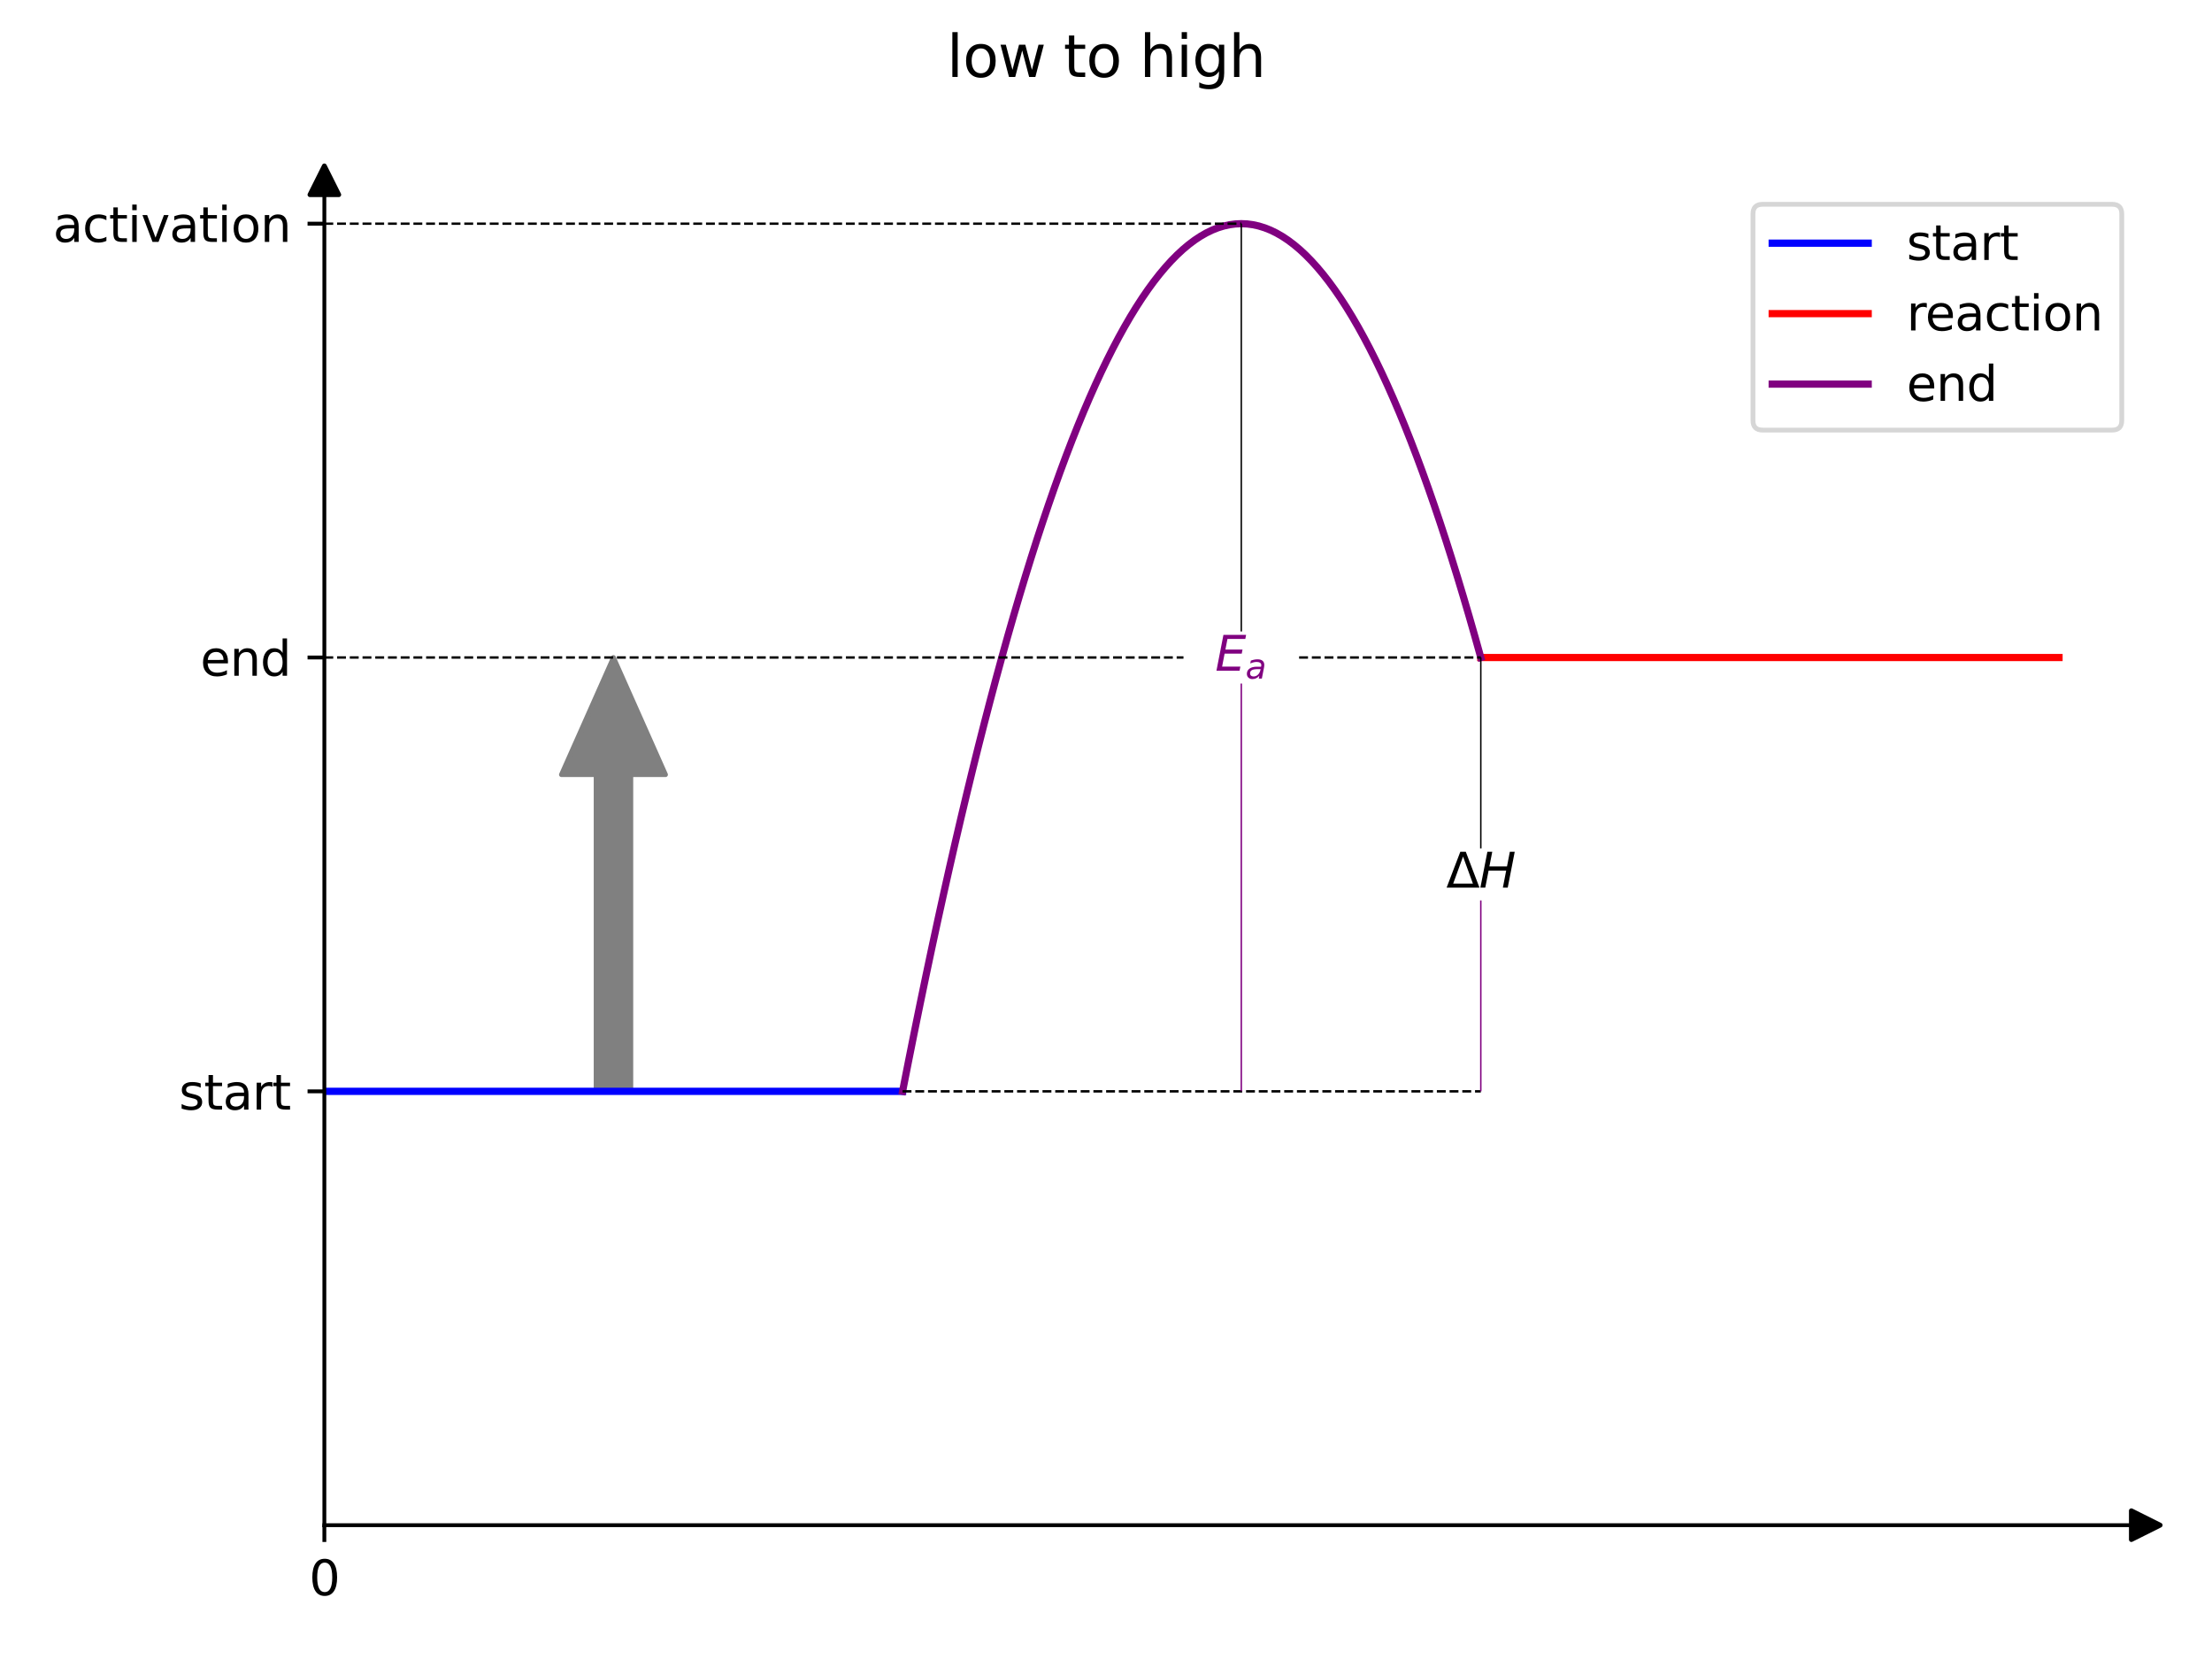 <?xml version="1.0" encoding="utf-8" standalone="no"?>
<!DOCTYPE svg PUBLIC "-//W3C//DTD SVG 1.1//EN"
  "http://www.w3.org/Graphics/SVG/1.1/DTD/svg11.dtd">
<svg xmlns:xlink="http://www.w3.org/1999/xlink" width="460.8pt" height="345.6pt" viewBox="0 0 460.8 345.6" xmlns="http://www.w3.org/2000/svg" version="1.1">
 <defs>
  <style type="text/css">*{stroke-linejoin: round; stroke-linecap: butt}</style>
 </defs>
 <g id="figure_1">
  <g id="patch_1">
   <path d="M 0 345.6 
L 460.8 345.6 
L 460.8 0 
L 0 0 
z
" style="fill: #ffffff"/>
  </g>
  <g id="axes_1">
   <g id="patch_2">
    <path d="M 67.57 317.72 
L 447 317.72 
L 447 37.56 
L 67.57 37.56 
z
" style="fill: #ffffff"/>
   </g>
   <g id="patch_3">
    <path d="M 127.797 136.972 
L 138.638 161.373 
L 131.411 161.373 
L 131.411 227.346 
L 124.183 227.346 
L 124.183 161.373 
L 116.956 161.373 
z
" clip-path="url(#pe5df1558f2)" style="fill: #808080; stroke: #808080; stroke-linejoin: miter"/>
   </g>
   <g id="matplotlib.axis_1">
    <g id="xtick_1">
     <g id="line2d_1">
      <defs>
       <path id="m755c92c0e5" d="M 0 0 
L 0 3.5 
" style="stroke: #000000; stroke-width: 0.8"/>
      </defs>
      <g>
       <use xlink:href="#m755c92c0e5" x="67.57" y="317.72" style="stroke: #000000; stroke-width: 0.8"/>
      </g>
     </g>
     <g id="text_1">
      <!-- 0 -->
      <g transform="translate(64.389 332.318) scale(0.1 -0.1)">
       <defs>
        <path id="DejaVuSans-30" d="M 2034 4250 
Q 1547 4250 1301 3770 
Q 1056 3291 1056 2328 
Q 1056 1369 1301 889 
Q 1547 409 2034 409 
Q 2525 409 2770 889 
Q 3016 1369 3016 2328 
Q 3016 3291 2770 3770 
Q 2525 4250 2034 4250 
z
M 2034 4750 
Q 2819 4750 3233 4129 
Q 3647 3509 3647 2328 
Q 3647 1150 3233 529 
Q 2819 -91 2034 -91 
Q 1250 -91 836 529 
Q 422 1150 422 2328 
Q 422 3509 836 4129 
Q 1250 4750 2034 4750 
z
" transform="scale(0.016)"/>
       </defs>
       <use xlink:href="#DejaVuSans-30"/>
      </g>
     </g>
    </g>
   </g>
   <g id="matplotlib.axis_2">
    <g id="ytick_1">
     <g id="line2d_2">
      <defs>
       <path id="m96ab7bca91" d="M 0 0 
L -3.5 0 
" style="stroke: #000000; stroke-width: 0.8"/>
      </defs>
      <g>
       <use xlink:href="#m96ab7bca91" x="67.57" y="227.346" style="stroke: #000000; stroke-width: 0.8"/>
      </g>
     </g>
     <g id="text_2">
      <!-- start -->
      <g transform="translate(37.281 231.145) scale(0.1 -0.1)">
       <defs>
        <path id="DejaVuSans-73" d="M 2834 3397 
L 2834 2853 
Q 2591 2978 2328 3040 
Q 2066 3103 1784 3103 
Q 1356 3103 1142 2972 
Q 928 2841 928 2578 
Q 928 2378 1081 2264 
Q 1234 2150 1697 2047 
L 1894 2003 
Q 2506 1872 2764 1633 
Q 3022 1394 3022 966 
Q 3022 478 2636 193 
Q 2250 -91 1575 -91 
Q 1294 -91 989 -36 
Q 684 19 347 128 
L 347 722 
Q 666 556 975 473 
Q 1284 391 1588 391 
Q 1994 391 2212 530 
Q 2431 669 2431 922 
Q 2431 1156 2273 1281 
Q 2116 1406 1581 1522 
L 1381 1569 
Q 847 1681 609 1914 
Q 372 2147 372 2553 
Q 372 3047 722 3315 
Q 1072 3584 1716 3584 
Q 2034 3584 2315 3537 
Q 2597 3491 2834 3397 
z
" transform="scale(0.016)"/>
        <path id="DejaVuSans-74" d="M 1172 4494 
L 1172 3500 
L 2356 3500 
L 2356 3053 
L 1172 3053 
L 1172 1153 
Q 1172 725 1289 603 
Q 1406 481 1766 481 
L 2356 481 
L 2356 0 
L 1766 0 
Q 1100 0 847 248 
Q 594 497 594 1153 
L 594 3053 
L 172 3053 
L 172 3500 
L 594 3500 
L 594 4494 
L 1172 4494 
z
" transform="scale(0.016)"/>
        <path id="DejaVuSans-61" d="M 2194 1759 
Q 1497 1759 1228 1600 
Q 959 1441 959 1056 
Q 959 750 1161 570 
Q 1363 391 1709 391 
Q 2188 391 2477 730 
Q 2766 1069 2766 1631 
L 2766 1759 
L 2194 1759 
z
M 3341 1997 
L 3341 0 
L 2766 0 
L 2766 531 
Q 2569 213 2275 61 
Q 1981 -91 1556 -91 
Q 1019 -91 701 211 
Q 384 513 384 1019 
Q 384 1609 779 1909 
Q 1175 2209 1959 2209 
L 2766 2209 
L 2766 2266 
Q 2766 2663 2505 2880 
Q 2244 3097 1772 3097 
Q 1472 3097 1187 3025 
Q 903 2953 641 2809 
L 641 3341 
Q 956 3463 1253 3523 
Q 1550 3584 1831 3584 
Q 2591 3584 2966 3190 
Q 3341 2797 3341 1997 
z
" transform="scale(0.016)"/>
        <path id="DejaVuSans-72" d="M 2631 2963 
Q 2534 3019 2420 3045 
Q 2306 3072 2169 3072 
Q 1681 3072 1420 2755 
Q 1159 2438 1159 1844 
L 1159 0 
L 581 0 
L 581 3500 
L 1159 3500 
L 1159 2956 
Q 1341 3275 1631 3429 
Q 1922 3584 2338 3584 
Q 2397 3584 2469 3576 
Q 2541 3569 2628 3553 
L 2631 2963 
z
" transform="scale(0.016)"/>
       </defs>
       <use xlink:href="#DejaVuSans-73"/>
       <use xlink:href="#DejaVuSans-74" x="52.1"/>
       <use xlink:href="#DejaVuSans-61" x="91.309"/>
       <use xlink:href="#DejaVuSans-72" x="152.588"/>
       <use xlink:href="#DejaVuSans-74" x="193.701"/>
      </g>
     </g>
    </g>
    <g id="ytick_2">
     <g id="line2d_3">
      <g>
       <use xlink:href="#m96ab7bca91" x="67.57" y="46.597" style="stroke: #000000; stroke-width: 0.8"/>
      </g>
     </g>
     <g id="text_3">
      <!-- activation -->
      <g transform="translate(11.043 50.397) scale(0.1 -0.1)">
       <defs>
        <path id="DejaVuSans-63" d="M 3122 3366 
L 3122 2828 
Q 2878 2963 2633 3030 
Q 2388 3097 2138 3097 
Q 1578 3097 1268 2742 
Q 959 2388 959 1747 
Q 959 1106 1268 751 
Q 1578 397 2138 397 
Q 2388 397 2633 464 
Q 2878 531 3122 666 
L 3122 134 
Q 2881 22 2623 -34 
Q 2366 -91 2075 -91 
Q 1284 -91 818 406 
Q 353 903 353 1747 
Q 353 2603 823 3093 
Q 1294 3584 2113 3584 
Q 2378 3584 2631 3529 
Q 2884 3475 3122 3366 
z
" transform="scale(0.016)"/>
        <path id="DejaVuSans-69" d="M 603 3500 
L 1178 3500 
L 1178 0 
L 603 0 
L 603 3500 
z
M 603 4863 
L 1178 4863 
L 1178 4134 
L 603 4134 
L 603 4863 
z
" transform="scale(0.016)"/>
        <path id="DejaVuSans-76" d="M 191 3500 
L 800 3500 
L 1894 563 
L 2988 3500 
L 3597 3500 
L 2284 0 
L 1503 0 
L 191 3500 
z
" transform="scale(0.016)"/>
        <path id="DejaVuSans-6f" d="M 1959 3097 
Q 1497 3097 1228 2736 
Q 959 2375 959 1747 
Q 959 1119 1226 758 
Q 1494 397 1959 397 
Q 2419 397 2687 759 
Q 2956 1122 2956 1747 
Q 2956 2369 2687 2733 
Q 2419 3097 1959 3097 
z
M 1959 3584 
Q 2709 3584 3137 3096 
Q 3566 2609 3566 1747 
Q 3566 888 3137 398 
Q 2709 -91 1959 -91 
Q 1206 -91 779 398 
Q 353 888 353 1747 
Q 353 2609 779 3096 
Q 1206 3584 1959 3584 
z
" transform="scale(0.016)"/>
        <path id="DejaVuSans-6e" d="M 3513 2113 
L 3513 0 
L 2938 0 
L 2938 2094 
Q 2938 2591 2744 2837 
Q 2550 3084 2163 3084 
Q 1697 3084 1428 2787 
Q 1159 2491 1159 1978 
L 1159 0 
L 581 0 
L 581 3500 
L 1159 3500 
L 1159 2956 
Q 1366 3272 1645 3428 
Q 1925 3584 2291 3584 
Q 2894 3584 3203 3211 
Q 3513 2838 3513 2113 
z
" transform="scale(0.016)"/>
       </defs>
       <use xlink:href="#DejaVuSans-61"/>
       <use xlink:href="#DejaVuSans-63" x="61.279"/>
       <use xlink:href="#DejaVuSans-74" x="116.26"/>
       <use xlink:href="#DejaVuSans-69" x="155.469"/>
       <use xlink:href="#DejaVuSans-76" x="183.252"/>
       <use xlink:href="#DejaVuSans-61" x="242.432"/>
       <use xlink:href="#DejaVuSans-74" x="303.711"/>
       <use xlink:href="#DejaVuSans-69" x="342.92"/>
       <use xlink:href="#DejaVuSans-6f" x="370.703"/>
       <use xlink:href="#DejaVuSans-6e" x="431.885"/>
      </g>
     </g>
    </g>
    <g id="ytick_3">
     <g id="line2d_4">
      <g>
       <use xlink:href="#m96ab7bca91" x="67.57" y="136.972" style="stroke: #000000; stroke-width: 0.8"/>
      </g>
     </g>
     <g id="text_4">
      <!-- end -->
      <g transform="translate(41.731 140.771) scale(0.1 -0.1)">
       <defs>
        <path id="DejaVuSans-65" d="M 3597 1894 
L 3597 1613 
L 953 1613 
Q 991 1019 1311 708 
Q 1631 397 2203 397 
Q 2534 397 2845 478 
Q 3156 559 3463 722 
L 3463 178 
Q 3153 47 2828 -22 
Q 2503 -91 2169 -91 
Q 1331 -91 842 396 
Q 353 884 353 1716 
Q 353 2575 817 3079 
Q 1281 3584 2069 3584 
Q 2775 3584 3186 3129 
Q 3597 2675 3597 1894 
z
M 3022 2063 
Q 3016 2534 2758 2815 
Q 2500 3097 2075 3097 
Q 1594 3097 1305 2825 
Q 1016 2553 972 2059 
L 3022 2063 
z
" transform="scale(0.016)"/>
        <path id="DejaVuSans-64" d="M 2906 2969 
L 2906 4863 
L 3481 4863 
L 3481 0 
L 2906 0 
L 2906 525 
Q 2725 213 2448 61 
Q 2172 -91 1784 -91 
Q 1150 -91 751 415 
Q 353 922 353 1747 
Q 353 2572 751 3078 
Q 1150 3584 1784 3584 
Q 2172 3584 2448 3432 
Q 2725 3281 2906 2969 
z
M 947 1747 
Q 947 1113 1208 752 
Q 1469 391 1925 391 
Q 2381 391 2643 752 
Q 2906 1113 2906 1747 
Q 2906 2381 2643 2742 
Q 2381 3103 1925 3103 
Q 1469 3103 1208 2742 
Q 947 2381 947 1747 
z
" transform="scale(0.016)"/>
       </defs>
       <use xlink:href="#DejaVuSans-65"/>
       <use xlink:href="#DejaVuSans-6e" x="61.523"/>
       <use xlink:href="#DejaVuSans-64" x="124.902"/>
      </g>
     </g>
    </g>
   </g>
   <g id="line2d_5">
    <path d="M 67.57 227.346 
L 68.787 227.346 
L 70.003 227.346 
L 71.22 227.346 
L 72.437 227.346 
L 73.654 227.346 
L 74.87 227.346 
L 76.087 227.346 
L 77.304 227.346 
L 78.52 227.346 
L 79.737 227.346 
L 80.954 227.346 
L 82.17 227.346 
L 83.387 227.346 
L 84.604 227.346 
L 85.821 227.346 
L 87.037 227.346 
L 88.254 227.346 
L 89.471 227.346 
L 90.687 227.346 
L 91.904 227.346 
L 93.121 227.346 
L 94.338 227.346 
L 95.554 227.346 
L 96.771 227.346 
L 97.988 227.346 
L 99.204 227.346 
L 100.421 227.346 
L 101.638 227.346 
L 102.854 227.346 
L 104.071 227.346 
L 105.288 227.346 
L 106.505 227.346 
L 107.721 227.346 
L 108.938 227.346 
L 110.155 227.346 
L 111.371 227.346 
L 112.588 227.346 
L 113.805 227.346 
L 115.022 227.346 
L 116.238 227.346 
L 117.455 227.346 
L 118.672 227.346 
L 119.888 227.346 
L 121.105 227.346 
L 122.322 227.346 
L 123.539 227.346 
L 124.755 227.346 
L 125.972 227.346 
L 127.189 227.346 
L 128.405 227.346 
L 129.622 227.346 
L 130.839 227.346 
L 132.055 227.346 
L 133.272 227.346 
L 134.489 227.346 
L 135.706 227.346 
L 136.922 227.346 
L 138.139 227.346 
L 139.356 227.346 
L 140.572 227.346 
L 141.789 227.346 
L 143.006 227.346 
L 144.223 227.346 
L 145.439 227.346 
L 146.656 227.346 
L 147.873 227.346 
L 149.089 227.346 
L 150.306 227.346 
L 151.523 227.346 
L 152.739 227.346 
L 153.956 227.346 
L 155.173 227.346 
L 156.39 227.346 
L 157.606 227.346 
L 158.823 227.346 
L 160.04 227.346 
L 161.256 227.346 
L 162.473 227.346 
L 163.69 227.346 
L 164.907 227.346 
L 166.123 227.346 
L 167.34 227.346 
L 168.557 227.346 
L 169.773 227.346 
L 170.99 227.346 
L 172.207 227.346 
L 173.423 227.346 
L 174.64 227.346 
L 175.857 227.346 
L 177.074 227.346 
L 178.29 227.346 
L 179.507 227.346 
L 180.724 227.346 
L 181.94 227.346 
L 183.157 227.346 
L 184.374 227.346 
L 185.591 227.346 
L 186.807 227.346 
L 188.024 227.346 
" clip-path="url(#pe5df1558f2)" style="fill: none; stroke: #0000ff; stroke-width: 1.5; stroke-linecap: square"/>
   </g>
   <g id="line2d_6">
    <path d="M 308.478 136.972 
L 309.695 136.972 
L 310.911 136.972 
L 312.128 136.972 
L 313.345 136.972 
L 314.561 136.972 
L 315.778 136.972 
L 316.995 136.972 
L 318.212 136.972 
L 319.428 136.972 
L 320.645 136.972 
L 321.862 136.972 
L 323.078 136.972 
L 324.295 136.972 
L 325.512 136.972 
L 326.729 136.972 
L 327.945 136.972 
L 329.162 136.972 
L 330.379 136.972 
L 331.595 136.972 
L 332.812 136.972 
L 334.029 136.972 
L 335.245 136.972 
L 336.462 136.972 
L 337.679 136.972 
L 338.896 136.972 
L 340.112 136.972 
L 341.329 136.972 
L 342.546 136.972 
L 343.762 136.972 
L 344.979 136.972 
L 346.196 136.972 
L 347.413 136.972 
L 348.629 136.972 
L 349.846 136.972 
L 351.063 136.972 
L 352.279 136.972 
L 353.496 136.972 
L 354.713 136.972 
L 355.93 136.972 
L 357.146 136.972 
L 358.363 136.972 
L 359.58 136.972 
L 360.796 136.972 
L 362.013 136.972 
L 363.23 136.972 
L 364.446 136.972 
L 365.663 136.972 
L 366.88 136.972 
L 368.097 136.972 
L 369.313 136.972 
L 370.53 136.972 
L 371.747 136.972 
L 372.963 136.972 
L 374.18 136.972 
L 375.397 136.972 
L 376.614 136.972 
L 377.83 136.972 
L 379.047 136.972 
L 380.264 136.972 
L 381.48 136.972 
L 382.697 136.972 
L 383.914 136.972 
L 385.13 136.972 
L 386.347 136.972 
L 387.564 136.972 
L 388.781 136.972 
L 389.997 136.972 
L 391.214 136.972 
L 392.431 136.972 
L 393.647 136.972 
L 394.864 136.972 
L 396.081 136.972 
L 397.298 136.972 
L 398.514 136.972 
L 399.731 136.972 
L 400.948 136.972 
L 402.164 136.972 
L 403.381 136.972 
L 404.598 136.972 
L 405.814 136.972 
L 407.031 136.972 
L 408.248 136.972 
L 409.465 136.972 
L 410.681 136.972 
L 411.898 136.972 
L 413.115 136.972 
L 414.331 136.972 
L 415.548 136.972 
L 416.765 136.972 
L 417.982 136.972 
L 419.198 136.972 
L 420.415 136.972 
L 421.632 136.972 
L 422.848 136.972 
L 424.065 136.972 
L 425.282 136.972 
L 426.498 136.972 
L 427.715 136.972 
L 428.932 136.972 
" clip-path="url(#pe5df1558f2)" style="fill: none; stroke: #ff0000; stroke-width: 1.5; stroke-linecap: square"/>
   </g>
   <g id="line2d_7">
    <path d="M 188.024 227.346 
L 189.241 221.166 
L 190.457 215.094 
L 191.674 209.129 
L 192.891 203.272 
L 194.108 197.522 
L 195.324 191.88 
L 196.541 186.345 
L 197.758 180.918 
L 198.974 175.598 
L 200.191 170.385 
L 201.408 165.281 
L 202.624 160.283 
L 203.841 155.393 
L 205.058 150.611 
L 206.275 145.936 
L 207.491 141.369 
L 208.708 136.909 
L 209.925 132.556 
L 211.141 128.311 
L 212.358 124.174 
L 213.575 120.144 
L 214.792 116.221 
L 216.008 112.406 
L 217.225 108.699 
L 218.442 105.099 
L 219.658 101.606 
L 220.875 98.221 
L 222.092 94.943 
L 223.308 91.773 
L 224.525 88.711 
L 225.742 85.756 
L 226.959 82.908 
L 228.175 80.168 
L 229.392 77.535 
L 230.609 75.01 
L 231.825 72.592 
L 233.042 70.282 
L 234.259 68.079 
L 235.476 65.984 
L 236.692 63.996 
L 237.909 62.116 
L 239.126 60.343 
L 240.342 58.678 
L 241.559 57.12 
L 242.776 55.67 
L 243.992 54.327 
L 245.209 53.092 
L 246.426 51.964 
L 247.643 50.944 
L 248.859 50.031 
L 250.076 49.225 
L 251.293 48.528 
L 252.509 47.937 
L 253.726 47.454 
L 254.943 47.079 
L 256.16 46.811 
L 257.376 46.65 
L 258.593 46.597 
L 259.81 46.652 
L 261.026 46.814 
L 262.243 47.083 
L 263.46 47.46 
L 264.676 47.945 
L 265.893 48.537 
L 267.11 49.236 
L 268.327 50.043 
L 269.543 50.958 
L 270.76 51.979 
L 271.977 53.109 
L 273.193 54.346 
L 274.41 55.69 
L 275.627 57.142 
L 276.844 58.701 
L 278.06 60.368 
L 279.277 62.142 
L 280.494 64.024 
L 281.71 66.013 
L 282.927 68.11 
L 284.144 70.314 
L 285.361 72.626 
L 286.577 75.045 
L 287.794 77.572 
L 289.011 80.206 
L 290.227 82.948 
L 291.444 85.797 
L 292.661 88.754 
L 293.877 91.818 
L 295.094 94.99 
L 296.311 98.269 
L 297.528 101.655 
L 298.744 105.149 
L 299.961 108.751 
L 301.178 112.46 
L 302.394 116.277 
L 303.611 120.201 
L 304.828 124.232 
L 306.045 128.371 
L 307.261 132.618 
L 308.478 136.972 
" clip-path="url(#pe5df1558f2)" style="fill: none; stroke: #800080; stroke-width: 1.5; stroke-linecap: square"/>
   </g>
   <g id="LineCollection_1">
    <path d="M 67.57 46.597 
L 258.584 46.597 
" clip-path="url(#pe5df1558f2)" style="fill: none; stroke-dasharray: 1.85,0.8; stroke-dashoffset: 0; stroke: #000000; stroke-width: 0.5"/>
    <path d="M 67.57 136.972 
L 246.539 136.972 
" clip-path="url(#pe5df1558f2)" style="fill: none; stroke-dasharray: 1.85,0.8; stroke-dashoffset: 0; stroke: #000000; stroke-width: 0.5"/>
    <path d="M 270.63 136.972 
L 308.478 136.972 
" clip-path="url(#pe5df1558f2)" style="fill: none; stroke-dasharray: 1.85,0.8; stroke-dashoffset: 0; stroke: #000000; stroke-width: 0.5"/>
    <path d="M 188.024 227.346 
L 308.478 227.346 
" clip-path="url(#pe5df1558f2)" style="fill: none; stroke-dasharray: 1.85,0.8; stroke-dashoffset: 0; stroke: #000000; stroke-width: 0.5"/>
   </g>
   <g id="LineCollection_2">
    <path d="M 308.478 227.346 
L 308.478 187.581 
" clip-path="url(#pe5df1558f2)" style="fill: none; stroke: #800080; stroke-width: 0.3"/>
    <path d="M 308.478 176.736 
L 308.478 136.972 
" clip-path="url(#pe5df1558f2)" style="fill: none; stroke: #000000; stroke-width: 0.3"/>
    <path d="M 258.584 227.346 
L 258.584 142.394 
" clip-path="url(#pe5df1558f2)" style="fill: none; stroke: #800080; stroke-width: 0.3"/>
    <path d="M 258.584 131.549 
L 258.584 46.597 
" clip-path="url(#pe5df1558f2)" style="fill: none; stroke: #000000; stroke-width: 0.3"/>
   </g>
   <g id="line2d_8">
    <defs>
     <path id="md4ed73eb90" d="M 3 0 
L -3 -3 
L -3 3 
z
" style="stroke: #000000; stroke-linejoin: miter"/>
    </defs>
    <g>
     <use xlink:href="#md4ed73eb90" x="447" y="317.72" style="stroke: #000000; stroke-linejoin: miter"/>
    </g>
   </g>
   <g id="line2d_9">
    <defs>
     <path id="m6a769eb6b1" d="M 0 -3 
L -3 3 
L 3 3 
z
" style="stroke: #000000; stroke-linejoin: miter"/>
    </defs>
    <g>
     <use xlink:href="#m6a769eb6b1" x="67.57" y="37.56" style="stroke: #000000; stroke-linejoin: miter"/>
    </g>
   </g>
   <g id="patch_4">
    <path d="M 67.57 317.72 
L 67.57 37.56 
" style="fill: none; stroke: #000000; stroke-width: 0.8; stroke-linejoin: miter; stroke-linecap: square"/>
   </g>
   <g id="patch_5">
    <path d="M 447 317.72 
L 447 37.56 
" style="fill: none"/>
   </g>
   <g id="patch_6">
    <path d="M 67.57 317.72 
L 447 317.72 
" style="fill: none; stroke: #000000; stroke-width: 0.8; stroke-linejoin: miter; stroke-linecap: square"/>
   </g>
   <g id="patch_7">
    <path d="M 67.57 37.56 
L 447 37.56 
" style="fill: none"/>
   </g>
   <g id="text_5">
    <!-- $E_a$ -->
    <g style="fill: #800080" transform="translate(253.134 139.731) scale(0.1 -0.1)">
     <defs>
      <path id="DejaVuSans-Oblique-45" d="M 1081 4666 
L 4031 4666 
L 3928 4134 
L 1606 4134 
L 1338 2753 
L 3566 2753 
L 3463 2222 
L 1234 2222 
L 909 531 
L 3284 531 
L 3181 0 
L 172 0 
L 1081 4666 
z
" transform="scale(0.016)"/>
      <path id="DejaVuSans-Oblique-61" d="M 3438 1997 
L 3047 0 
L 2472 0 
L 2578 531 
Q 2325 219 2001 64 
Q 1678 -91 1281 -91 
Q 834 -91 548 182 
Q 263 456 263 884 
Q 263 1497 752 1853 
Q 1241 2209 2100 2209 
L 2900 2209 
L 2931 2363 
Q 2938 2388 2941 2417 
Q 2944 2447 2944 2509 
Q 2944 2788 2717 2942 
Q 2491 3097 2081 3097 
Q 1800 3097 1504 3025 
Q 1209 2953 897 2809 
L 997 3341 
Q 1322 3463 1633 3523 
Q 1944 3584 2234 3584 
Q 2853 3584 3176 3315 
Q 3500 3047 3500 2534 
Q 3500 2431 3484 2292 
Q 3469 2153 3438 1997 
z
M 2816 1759 
L 2241 1759 
Q 1534 1759 1195 1570 
Q 856 1381 856 984 
Q 856 709 1029 553 
Q 1203 397 1509 397 
Q 1978 397 2328 733 
Q 2678 1069 2791 1631 
L 2816 1759 
z
" transform="scale(0.016)"/>
     </defs>
     <use xlink:href="#DejaVuSans-Oblique-45" transform="translate(0 0.094)"/>
     <use xlink:href="#DejaVuSans-Oblique-61" transform="translate(63.184 -16.312) scale(0.7)"/>
    </g>
   </g>
   <g id="text_6">
    <!-- $\Delta H$ -->
    <g transform="translate(301.278 184.918) scale(0.1 -0.1)">
     <defs>
      <path id="DejaVuSans-394" d="M 2188 4044 
L 906 525 
L 3472 525 
L 2188 4044 
z
M 50 0 
L 1831 4666 
L 2547 4666 
L 4325 0 
L 50 0 
z
" transform="scale(0.016)"/>
      <path id="DejaVuSans-Oblique-48" d="M 1081 4666 
L 1716 4666 
L 1344 2753 
L 3634 2753 
L 4006 4666 
L 4641 4666 
L 3731 0 
L 3097 0 
L 3531 2222 
L 1241 2222 
L 806 0 
L 172 0 
L 1081 4666 
z
" transform="scale(0.016)"/>
     </defs>
     <use xlink:href="#DejaVuSans-394" transform="translate(0 0.094)"/>
     <use xlink:href="#DejaVuSans-Oblique-48" transform="translate(68.408 0.094)"/>
    </g>
   </g>
   <g id="legend_1">
    <g id="patch_8">
     <path d="M 367.18 89.594 
L 440 89.594 
Q 442 89.594 442 87.594 
L 442 44.56 
Q 442 42.56 440 42.56 
L 367.18 42.56 
Q 365.18 42.56 365.18 44.56 
L 365.18 87.594 
Q 365.18 89.594 367.18 89.594 
z
" style="fill: #ffffff; opacity: 0.8; stroke: #cccccc; stroke-linejoin: miter"/>
    </g>
    <g id="line2d_10">
     <path d="M 369.18 50.658 
L 379.18 50.658 
L 389.18 50.658 
" style="fill: none; stroke: #0000ff; stroke-width: 1.5; stroke-linecap: square"/>
    </g>
    <g id="text_7">
     <!-- start -->
     <g transform="translate(397.18 54.158) scale(0.1 -0.1)">
      <use xlink:href="#DejaVuSans-73"/>
      <use xlink:href="#DejaVuSans-74" x="52.1"/>
      <use xlink:href="#DejaVuSans-61" x="91.309"/>
      <use xlink:href="#DejaVuSans-72" x="152.588"/>
      <use xlink:href="#DejaVuSans-74" x="193.701"/>
     </g>
    </g>
    <g id="line2d_11">
     <path d="M 369.18 65.337 
L 379.18 65.337 
L 389.18 65.337 
" style="fill: none; stroke: #ff0000; stroke-width: 1.5; stroke-linecap: square"/>
    </g>
    <g id="text_8">
     <!-- reaction -->
     <g transform="translate(397.18 68.837) scale(0.1 -0.1)">
      <use xlink:href="#DejaVuSans-72"/>
      <use xlink:href="#DejaVuSans-65" x="38.863"/>
      <use xlink:href="#DejaVuSans-61" x="100.387"/>
      <use xlink:href="#DejaVuSans-63" x="161.666"/>
      <use xlink:href="#DejaVuSans-74" x="216.646"/>
      <use xlink:href="#DejaVuSans-69" x="255.855"/>
      <use xlink:href="#DejaVuSans-6f" x="283.639"/>
      <use xlink:href="#DejaVuSans-6e" x="344.82"/>
     </g>
    </g>
    <g id="line2d_12">
     <path d="M 369.18 80.015 
L 379.18 80.015 
L 389.18 80.015 
" style="fill: none; stroke: #800080; stroke-width: 1.5; stroke-linecap: square"/>
    </g>
    <g id="text_9">
     <!-- end -->
     <g transform="translate(397.18 83.515) scale(0.1 -0.1)">
      <use xlink:href="#DejaVuSans-65"/>
      <use xlink:href="#DejaVuSans-6e" x="61.523"/>
      <use xlink:href="#DejaVuSans-64" x="124.902"/>
     </g>
    </g>
   </g>
  </g>
  <g id="text_10">
   <!-- low to high -->
   <g transform="translate(197.237 16.03) scale(0.12 -0.12)">
    <defs>
     <path id="DejaVuSans-6c" d="M 603 4863 
L 1178 4863 
L 1178 0 
L 603 0 
L 603 4863 
z
" transform="scale(0.016)"/>
     <path id="DejaVuSans-77" d="M 269 3500 
L 844 3500 
L 1563 769 
L 2278 3500 
L 2956 3500 
L 3675 769 
L 4391 3500 
L 4966 3500 
L 4050 0 
L 3372 0 
L 2619 2869 
L 1863 0 
L 1184 0 
L 269 3500 
z
" transform="scale(0.016)"/>
     <path id="DejaVuSans-20" transform="scale(0.016)"/>
     <path id="DejaVuSans-68" d="M 3513 2113 
L 3513 0 
L 2938 0 
L 2938 2094 
Q 2938 2591 2744 2837 
Q 2550 3084 2163 3084 
Q 1697 3084 1428 2787 
Q 1159 2491 1159 1978 
L 1159 0 
L 581 0 
L 581 4863 
L 1159 4863 
L 1159 2956 
Q 1366 3272 1645 3428 
Q 1925 3584 2291 3584 
Q 2894 3584 3203 3211 
Q 3513 2838 3513 2113 
z
" transform="scale(0.016)"/>
     <path id="DejaVuSans-67" d="M 2906 1791 
Q 2906 2416 2648 2759 
Q 2391 3103 1925 3103 
Q 1463 3103 1205 2759 
Q 947 2416 947 1791 
Q 947 1169 1205 825 
Q 1463 481 1925 481 
Q 2391 481 2648 825 
Q 2906 1169 2906 1791 
z
M 3481 434 
Q 3481 -459 3084 -895 
Q 2688 -1331 1869 -1331 
Q 1566 -1331 1297 -1286 
Q 1028 -1241 775 -1147 
L 775 -588 
Q 1028 -725 1275 -790 
Q 1522 -856 1778 -856 
Q 2344 -856 2625 -561 
Q 2906 -266 2906 331 
L 2906 616 
Q 2728 306 2450 153 
Q 2172 0 1784 0 
Q 1141 0 747 490 
Q 353 981 353 1791 
Q 353 2603 747 3093 
Q 1141 3584 1784 3584 
Q 2172 3584 2450 3431 
Q 2728 3278 2906 2969 
L 2906 3500 
L 3481 3500 
L 3481 434 
z
" transform="scale(0.016)"/>
    </defs>
    <use xlink:href="#DejaVuSans-6c"/>
    <use xlink:href="#DejaVuSans-6f" x="27.783"/>
    <use xlink:href="#DejaVuSans-77" x="88.965"/>
    <use xlink:href="#DejaVuSans-20" x="170.752"/>
    <use xlink:href="#DejaVuSans-74" x="202.539"/>
    <use xlink:href="#DejaVuSans-6f" x="241.748"/>
    <use xlink:href="#DejaVuSans-20" x="302.93"/>
    <use xlink:href="#DejaVuSans-68" x="334.717"/>
    <use xlink:href="#DejaVuSans-69" x="398.096"/>
    <use xlink:href="#DejaVuSans-67" x="425.879"/>
    <use xlink:href="#DejaVuSans-68" x="489.355"/>
   </g>
  </g>
 </g>
 <defs>
  <clipPath id="pe5df1558f2">
   <rect x="67.57" y="37.56" width="379.43" height="280.16"/>
  </clipPath>
 </defs>
</svg>
